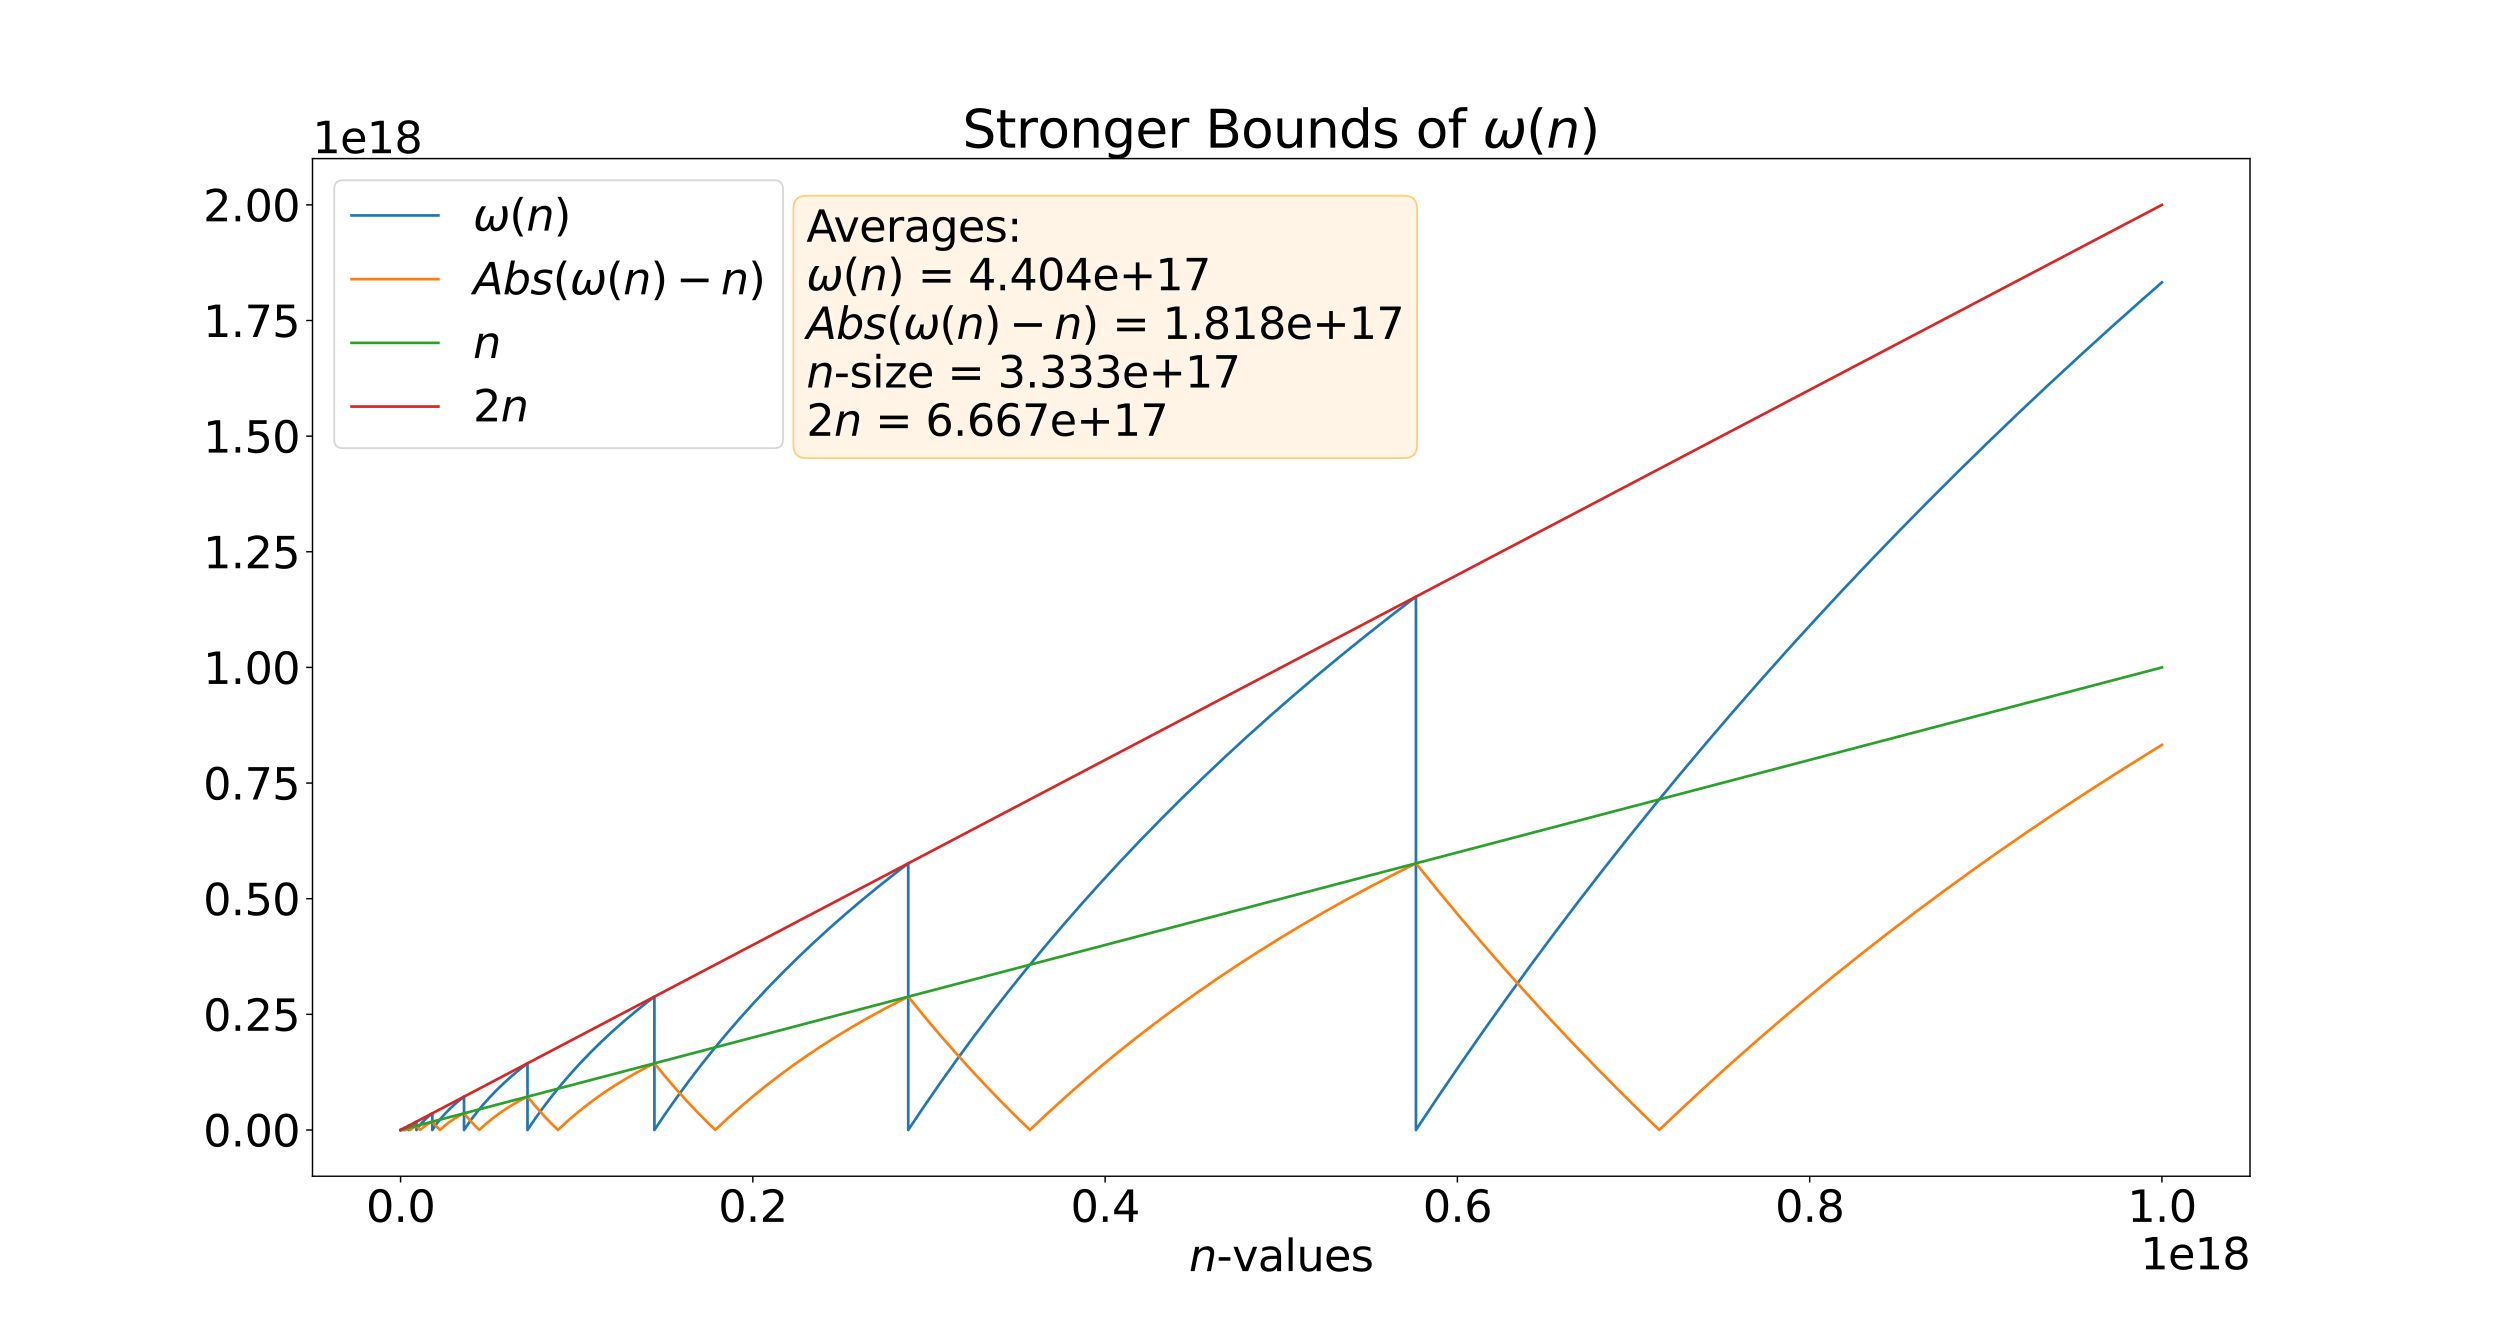 <?xml version="1.0" encoding="utf-8" standalone="no"?>
<!DOCTYPE svg PUBLIC "-//W3C//DTD SVG 1.1//EN"
  "http://www.w3.org/Graphics/SVG/1.1/DTD/svg11.dtd">
<svg xmlns:xlink="http://www.w3.org/1999/xlink" width="1382.4pt" height="730.8pt" viewBox="0 0 1382.4 730.8" xmlns="http://www.w3.org/2000/svg" version="1.1">
 <defs>
  <style type="text/css">*{stroke-linejoin: round; stroke-linecap: butt}</style>
 </defs>
 <g id="figure_1">
  <g id="patch_1">
   <path d="M 0 730.8 
L 1382.4 730.8 
L 1382.4 0 
L 0 0 
z
" style="fill: #ffffff"/>
  </g>
  <g id="axes_1">
   <g id="patch_2">
    <path d="M 172.8 650.412 
L 1244.16 650.412 
L 1244.16 87.696 
L 172.8 87.696 
z
" style="fill: #ffffff"/>
   </g>
   <g id="matplotlib.axis_1">
    <g id="xtick_1">
     <g id="line2d_1">
      <defs>
       <path id="m9cf7af3b18" d="M 0 0 
L 0 3.5 
" style="stroke: #000000; stroke-width: 0.8"/>
      </defs>
      <g>
       <use xlink:href="#m9cf7af3b18" x="221.498" y="650.412" style="stroke: #000000; stroke-width: 0.8"/>
      </g>
     </g>
     <g id="text_1">
      <!-- 0.0 -->
      <g transform="translate(202.414 675.648) scale(0.24 -0.24)">
       <defs>
        <path id="DejaVuSans-30" d="M 2034 4250 
Q 1547 4250 1301 3770 
Q 1056 3291 1056 2328 
Q 1056 1369 1301 889 
Q 1547 409 2034 409 
Q 2525 409 2770 889 
Q 3016 1369 3016 2328 
Q 3016 3291 2770 3770 
Q 2525 4250 2034 4250 
z
M 2034 4750 
Q 2819 4750 3233 4129 
Q 3647 3509 3647 2328 
Q 3647 1150 3233 529 
Q 2819 -91 2034 -91 
Q 1250 -91 836 529 
Q 422 1150 422 2328 
Q 422 3509 836 4129 
Q 1250 4750 2034 4750 
z
" transform="scale(0.016)"/>
        <path id="DejaVuSans-2e" d="M 684 794 
L 1344 794 
L 1344 0 
L 684 0 
L 684 794 
z
" transform="scale(0.016)"/>
       </defs>
       <use xlink:href="#DejaVuSans-30"/>
       <use xlink:href="#DejaVuSans-2e" x="63.623"/>
       <use xlink:href="#DejaVuSans-30" x="95.41"/>
      </g>
     </g>
    </g>
    <g id="xtick_2">
     <g id="line2d_2">
      <g>
       <use xlink:href="#m9cf7af3b18" x="416.291" y="650.412" style="stroke: #000000; stroke-width: 0.8"/>
      </g>
     </g>
     <g id="text_2">
      <!-- 0.2 -->
      <g transform="translate(397.207 675.648) scale(0.24 -0.24)">
       <defs>
        <path id="DejaVuSans-32" d="M 1228 531 
L 3431 531 
L 3431 0 
L 469 0 
L 469 531 
Q 828 903 1448 1529 
Q 2069 2156 2228 2338 
Q 2531 2678 2651 2914 
Q 2772 3150 2772 3378 
Q 2772 3750 2511 3984 
Q 2250 4219 1831 4219 
Q 1534 4219 1204 4116 
Q 875 4013 500 3803 
L 500 4441 
Q 881 4594 1212 4672 
Q 1544 4750 1819 4750 
Q 2544 4750 2975 4387 
Q 3406 4025 3406 3419 
Q 3406 3131 3298 2873 
Q 3191 2616 2906 2266 
Q 2828 2175 2409 1742 
Q 1991 1309 1228 531 
z
" transform="scale(0.016)"/>
       </defs>
       <use xlink:href="#DejaVuSans-30"/>
       <use xlink:href="#DejaVuSans-2e" x="63.623"/>
       <use xlink:href="#DejaVuSans-32" x="95.41"/>
      </g>
     </g>
    </g>
    <g id="xtick_3">
     <g id="line2d_3">
      <g>
       <use xlink:href="#m9cf7af3b18" x="611.084" y="650.412" style="stroke: #000000; stroke-width: 0.8"/>
      </g>
     </g>
     <g id="text_3">
      <!-- 0.4 -->
      <g transform="translate(592 675.648) scale(0.24 -0.24)">
       <defs>
        <path id="DejaVuSans-34" d="M 2419 4116 
L 825 1625 
L 2419 1625 
L 2419 4116 
z
M 2253 4666 
L 3047 4666 
L 3047 1625 
L 3713 1625 
L 3713 1100 
L 3047 1100 
L 3047 0 
L 2419 0 
L 2419 1100 
L 313 1100 
L 313 1709 
L 2253 4666 
z
" transform="scale(0.016)"/>
       </defs>
       <use xlink:href="#DejaVuSans-30"/>
       <use xlink:href="#DejaVuSans-2e" x="63.623"/>
       <use xlink:href="#DejaVuSans-34" x="95.41"/>
      </g>
     </g>
    </g>
    <g id="xtick_4">
     <g id="line2d_4">
      <g>
       <use xlink:href="#m9cf7af3b18" x="805.876" y="650.412" style="stroke: #000000; stroke-width: 0.8"/>
      </g>
     </g>
     <g id="text_4">
      <!-- 0.6 -->
      <g transform="translate(786.793 675.648) scale(0.24 -0.24)">
       <defs>
        <path id="DejaVuSans-36" d="M 2113 2584 
Q 1688 2584 1439 2293 
Q 1191 2003 1191 1497 
Q 1191 994 1439 701 
Q 1688 409 2113 409 
Q 2538 409 2786 701 
Q 3034 994 3034 1497 
Q 3034 2003 2786 2293 
Q 2538 2584 2113 2584 
z
M 3366 4563 
L 3366 3988 
Q 3128 4100 2886 4159 
Q 2644 4219 2406 4219 
Q 1781 4219 1451 3797 
Q 1122 3375 1075 2522 
Q 1259 2794 1537 2939 
Q 1816 3084 2150 3084 
Q 2853 3084 3261 2657 
Q 3669 2231 3669 1497 
Q 3669 778 3244 343 
Q 2819 -91 2113 -91 
Q 1303 -91 875 529 
Q 447 1150 447 2328 
Q 447 3434 972 4092 
Q 1497 4750 2381 4750 
Q 2619 4750 2861 4703 
Q 3103 4656 3366 4563 
z
" transform="scale(0.016)"/>
       </defs>
       <use xlink:href="#DejaVuSans-30"/>
       <use xlink:href="#DejaVuSans-2e" x="63.623"/>
       <use xlink:href="#DejaVuSans-36" x="95.41"/>
      </g>
     </g>
    </g>
    <g id="xtick_5">
     <g id="line2d_5">
      <g>
       <use xlink:href="#m9cf7af3b18" x="1000.669" y="650.412" style="stroke: #000000; stroke-width: 0.8"/>
      </g>
     </g>
     <g id="text_5">
      <!-- 0.8 -->
      <g transform="translate(981.585 675.648) scale(0.24 -0.24)">
       <defs>
        <path id="DejaVuSans-38" d="M 2034 2216 
Q 1584 2216 1326 1975 
Q 1069 1734 1069 1313 
Q 1069 891 1326 650 
Q 1584 409 2034 409 
Q 2484 409 2743 651 
Q 3003 894 3003 1313 
Q 3003 1734 2745 1975 
Q 2488 2216 2034 2216 
z
M 1403 2484 
Q 997 2584 770 2862 
Q 544 3141 544 3541 
Q 544 4100 942 4425 
Q 1341 4750 2034 4750 
Q 2731 4750 3128 4425 
Q 3525 4100 3525 3541 
Q 3525 3141 3298 2862 
Q 3072 2584 2669 2484 
Q 3125 2378 3379 2068 
Q 3634 1759 3634 1313 
Q 3634 634 3220 271 
Q 2806 -91 2034 -91 
Q 1263 -91 848 271 
Q 434 634 434 1313 
Q 434 1759 690 2068 
Q 947 2378 1403 2484 
z
M 1172 3481 
Q 1172 3119 1398 2916 
Q 1625 2713 2034 2713 
Q 2441 2713 2670 2916 
Q 2900 3119 2900 3481 
Q 2900 3844 2670 4047 
Q 2441 4250 2034 4250 
Q 1625 4250 1398 4047 
Q 1172 3844 1172 3481 
z
" transform="scale(0.016)"/>
       </defs>
       <use xlink:href="#DejaVuSans-30"/>
       <use xlink:href="#DejaVuSans-2e" x="63.623"/>
       <use xlink:href="#DejaVuSans-38" x="95.41"/>
      </g>
     </g>
    </g>
    <g id="xtick_6">
     <g id="line2d_6">
      <g>
       <use xlink:href="#m9cf7af3b18" x="1195.462" y="650.412" style="stroke: #000000; stroke-width: 0.8"/>
      </g>
     </g>
     <g id="text_6">
      <!-- 1.0 -->
      <g transform="translate(1176.378 675.648) scale(0.24 -0.24)">
       <defs>
        <path id="DejaVuSans-31" d="M 794 531 
L 1825 531 
L 1825 4091 
L 703 3866 
L 703 4441 
L 1819 4666 
L 2450 4666 
L 2450 531 
L 3481 531 
L 3481 0 
L 794 0 
L 794 531 
z
" transform="scale(0.016)"/>
       </defs>
       <use xlink:href="#DejaVuSans-31"/>
       <use xlink:href="#DejaVuSans-2e" x="63.623"/>
       <use xlink:href="#DejaVuSans-30" x="95.41"/>
      </g>
     </g>
    </g>
    <g id="text_7">
     <!-- $n$-values -->
     <g transform="translate(657.48 702.876) scale(0.24 -0.24)">
      <defs>
       <path id="DejaVuSans-Oblique-6e" d="M 3566 2113 
L 3156 0 
L 2578 0 
L 2988 2091 
Q 3016 2238 3031 2350 
Q 3047 2463 3047 2528 
Q 3047 2791 2881 2937 
Q 2716 3084 2419 3084 
Q 1956 3084 1622 2776 
Q 1288 2469 1184 1941 
L 800 0 
L 225 0 
L 903 3500 
L 1478 3500 
L 1363 2950 
Q 1603 3253 1940 3418 
Q 2278 3584 2650 3584 
Q 3113 3584 3367 3334 
Q 3622 3084 3622 2631 
Q 3622 2519 3608 2391 
Q 3594 2263 3566 2113 
z
" transform="scale(0.016)"/>
       <path id="DejaVuSans-2d" d="M 313 2009 
L 1997 2009 
L 1997 1497 
L 313 1497 
L 313 2009 
z
" transform="scale(0.016)"/>
       <path id="DejaVuSans-76" d="M 191 3500 
L 800 3500 
L 1894 563 
L 2988 3500 
L 3597 3500 
L 2284 0 
L 1503 0 
L 191 3500 
z
" transform="scale(0.016)"/>
       <path id="DejaVuSans-61" d="M 2194 1759 
Q 1497 1759 1228 1600 
Q 959 1441 959 1056 
Q 959 750 1161 570 
Q 1363 391 1709 391 
Q 2188 391 2477 730 
Q 2766 1069 2766 1631 
L 2766 1759 
L 2194 1759 
z
M 3341 1997 
L 3341 0 
L 2766 0 
L 2766 531 
Q 2569 213 2275 61 
Q 1981 -91 1556 -91 
Q 1019 -91 701 211 
Q 384 513 384 1019 
Q 384 1609 779 1909 
Q 1175 2209 1959 2209 
L 2766 2209 
L 2766 2266 
Q 2766 2663 2505 2880 
Q 2244 3097 1772 3097 
Q 1472 3097 1187 3025 
Q 903 2953 641 2809 
L 641 3341 
Q 956 3463 1253 3523 
Q 1550 3584 1831 3584 
Q 2591 3584 2966 3190 
Q 3341 2797 3341 1997 
z
" transform="scale(0.016)"/>
       <path id="DejaVuSans-6c" d="M 603 4863 
L 1178 4863 
L 1178 0 
L 603 0 
L 603 4863 
z
" transform="scale(0.016)"/>
       <path id="DejaVuSans-75" d="M 544 1381 
L 544 3500 
L 1119 3500 
L 1119 1403 
Q 1119 906 1312 657 
Q 1506 409 1894 409 
Q 2359 409 2629 706 
Q 2900 1003 2900 1516 
L 2900 3500 
L 3475 3500 
L 3475 0 
L 2900 0 
L 2900 538 
Q 2691 219 2414 64 
Q 2138 -91 1772 -91 
Q 1169 -91 856 284 
Q 544 659 544 1381 
z
M 1991 3584 
L 1991 3584 
z
" transform="scale(0.016)"/>
       <path id="DejaVuSans-65" d="M 3597 1894 
L 3597 1613 
L 953 1613 
Q 991 1019 1311 708 
Q 1631 397 2203 397 
Q 2534 397 2845 478 
Q 3156 559 3463 722 
L 3463 178 
Q 3153 47 2828 -22 
Q 2503 -91 2169 -91 
Q 1331 -91 842 396 
Q 353 884 353 1716 
Q 353 2575 817 3079 
Q 1281 3584 2069 3584 
Q 2775 3584 3186 3129 
Q 3597 2675 3597 1894 
z
M 3022 2063 
Q 3016 2534 2758 2815 
Q 2500 3097 2075 3097 
Q 1594 3097 1305 2825 
Q 1016 2553 972 2059 
L 3022 2063 
z
" transform="scale(0.016)"/>
       <path id="DejaVuSans-73" d="M 2834 3397 
L 2834 2853 
Q 2591 2978 2328 3040 
Q 2066 3103 1784 3103 
Q 1356 3103 1142 2972 
Q 928 2841 928 2578 
Q 928 2378 1081 2264 
Q 1234 2150 1697 2047 
L 1894 2003 
Q 2506 1872 2764 1633 
Q 3022 1394 3022 966 
Q 3022 478 2636 193 
Q 2250 -91 1575 -91 
Q 1294 -91 989 -36 
Q 684 19 347 128 
L 347 722 
Q 666 556 975 473 
Q 1284 391 1588 391 
Q 1994 391 2212 530 
Q 2431 669 2431 922 
Q 2431 1156 2273 1281 
Q 2116 1406 1581 1522 
L 1381 1569 
Q 847 1681 609 1914 
Q 372 2147 372 2553 
Q 372 3047 722 3315 
Q 1072 3584 1716 3584 
Q 2034 3584 2315 3537 
Q 2597 3491 2834 3397 
z
" transform="scale(0.016)"/>
      </defs>
      <use xlink:href="#DejaVuSans-Oblique-6e" transform="translate(0 0.016)"/>
      <use xlink:href="#DejaVuSans-2d" transform="translate(63.379 0.016)"/>
      <use xlink:href="#DejaVuSans-76" transform="translate(99.463 0.016)"/>
      <use xlink:href="#DejaVuSans-61" transform="translate(158.643 0.016)"/>
      <use xlink:href="#DejaVuSans-6c" transform="translate(219.922 0.016)"/>
      <use xlink:href="#DejaVuSans-75" transform="translate(247.705 0.016)"/>
      <use xlink:href="#DejaVuSans-65" transform="translate(311.084 0.016)"/>
      <use xlink:href="#DejaVuSans-73" transform="translate(372.607 0.016)"/>
     </g>
    </g>
    <g id="text_8">
     <!-- 1e18 -->
     <g transform="translate(1183.582 701.876) scale(0.24 -0.24)">
      <use xlink:href="#DejaVuSans-31"/>
      <use xlink:href="#DejaVuSans-65" x="63.623"/>
      <use xlink:href="#DejaVuSans-31" x="125.146"/>
      <use xlink:href="#DejaVuSans-38" x="188.77"/>
     </g>
    </g>
   </g>
   <g id="matplotlib.axis_2">
    <g id="ytick_1">
     <g id="line2d_7">
      <defs>
       <path id="m025c3d59a8" d="M 0 0 
L -3.5 0 
" style="stroke: #000000; stroke-width: 0.8"/>
      </defs>
      <g>
       <use xlink:href="#m025c3d59a8" x="172.8" y="624.834" style="stroke: #000000; stroke-width: 0.8"/>
      </g>
     </g>
     <g id="text_9">
      <!-- 0.00 -->
      <g transform="translate(112.362 633.952) scale(0.24 -0.24)">
       <use xlink:href="#DejaVuSans-30"/>
       <use xlink:href="#DejaVuSans-2e" x="63.623"/>
       <use xlink:href="#DejaVuSans-30" x="95.41"/>
       <use xlink:href="#DejaVuSans-30" x="159.033"/>
      </g>
     </g>
    </g>
    <g id="ytick_2">
     <g id="line2d_8">
      <g>
       <use xlink:href="#m025c3d59a8" x="172.8" y="560.889" style="stroke: #000000; stroke-width: 0.8"/>
      </g>
     </g>
     <g id="text_10">
      <!-- 0.25 -->
      <g transform="translate(112.362 570.007) scale(0.24 -0.24)">
       <defs>
        <path id="DejaVuSans-35" d="M 691 4666 
L 3169 4666 
L 3169 4134 
L 1269 4134 
L 1269 2991 
Q 1406 3038 1543 3061 
Q 1681 3084 1819 3084 
Q 2600 3084 3056 2656 
Q 3513 2228 3513 1497 
Q 3513 744 3044 326 
Q 2575 -91 1722 -91 
Q 1428 -91 1123 -41 
Q 819 9 494 109 
L 494 744 
Q 775 591 1075 516 
Q 1375 441 1709 441 
Q 2250 441 2565 725 
Q 2881 1009 2881 1497 
Q 2881 1984 2565 2268 
Q 2250 2553 1709 2553 
Q 1456 2553 1204 2497 
Q 953 2441 691 2322 
L 691 4666 
z
" transform="scale(0.016)"/>
       </defs>
       <use xlink:href="#DejaVuSans-30"/>
       <use xlink:href="#DejaVuSans-2e" x="63.623"/>
       <use xlink:href="#DejaVuSans-32" x="95.41"/>
       <use xlink:href="#DejaVuSans-35" x="159.033"/>
      </g>
     </g>
    </g>
    <g id="ytick_3">
     <g id="line2d_9">
      <g>
       <use xlink:href="#m025c3d59a8" x="172.8" y="496.944" style="stroke: #000000; stroke-width: 0.8"/>
      </g>
     </g>
     <g id="text_11">
      <!-- 0.50 -->
      <g transform="translate(112.362 506.062) scale(0.24 -0.24)">
       <use xlink:href="#DejaVuSans-30"/>
       <use xlink:href="#DejaVuSans-2e" x="63.623"/>
       <use xlink:href="#DejaVuSans-35" x="95.41"/>
       <use xlink:href="#DejaVuSans-30" x="159.033"/>
      </g>
     </g>
    </g>
    <g id="ytick_4">
     <g id="line2d_10">
      <g>
       <use xlink:href="#m025c3d59a8" x="172.8" y="432.999" style="stroke: #000000; stroke-width: 0.8"/>
      </g>
     </g>
     <g id="text_12">
      <!-- 0.75 -->
      <g transform="translate(112.362 442.117) scale(0.24 -0.24)">
       <defs>
        <path id="DejaVuSans-37" d="M 525 4666 
L 3525 4666 
L 3525 4397 
L 1831 0 
L 1172 0 
L 2766 4134 
L 525 4134 
L 525 4666 
z
" transform="scale(0.016)"/>
       </defs>
       <use xlink:href="#DejaVuSans-30"/>
       <use xlink:href="#DejaVuSans-2e" x="63.623"/>
       <use xlink:href="#DejaVuSans-37" x="95.41"/>
       <use xlink:href="#DejaVuSans-35" x="159.033"/>
      </g>
     </g>
    </g>
    <g id="ytick_5">
     <g id="line2d_11">
      <g>
       <use xlink:href="#m025c3d59a8" x="172.8" y="369.054" style="stroke: #000000; stroke-width: 0.8"/>
      </g>
     </g>
     <g id="text_13">
      <!-- 1.00 -->
      <g transform="translate(112.362 378.172) scale(0.24 -0.24)">
       <use xlink:href="#DejaVuSans-31"/>
       <use xlink:href="#DejaVuSans-2e" x="63.623"/>
       <use xlink:href="#DejaVuSans-30" x="95.41"/>
       <use xlink:href="#DejaVuSans-30" x="159.033"/>
      </g>
     </g>
    </g>
    <g id="ytick_6">
     <g id="line2d_12">
      <g>
       <use xlink:href="#m025c3d59a8" x="172.8" y="305.109" style="stroke: #000000; stroke-width: 0.8"/>
      </g>
     </g>
     <g id="text_14">
      <!-- 1.25 -->
      <g transform="translate(112.362 314.227) scale(0.24 -0.24)">
       <use xlink:href="#DejaVuSans-31"/>
       <use xlink:href="#DejaVuSans-2e" x="63.623"/>
       <use xlink:href="#DejaVuSans-32" x="95.41"/>
       <use xlink:href="#DejaVuSans-35" x="159.033"/>
      </g>
     </g>
    </g>
    <g id="ytick_7">
     <g id="line2d_13">
      <g>
       <use xlink:href="#m025c3d59a8" x="172.8" y="241.164" style="stroke: #000000; stroke-width: 0.8"/>
      </g>
     </g>
     <g id="text_15">
      <!-- 1.50 -->
      <g transform="translate(112.362 250.282) scale(0.24 -0.24)">
       <use xlink:href="#DejaVuSans-31"/>
       <use xlink:href="#DejaVuSans-2e" x="63.623"/>
       <use xlink:href="#DejaVuSans-35" x="95.41"/>
       <use xlink:href="#DejaVuSans-30" x="159.033"/>
      </g>
     </g>
    </g>
    <g id="ytick_8">
     <g id="line2d_14">
      <g>
       <use xlink:href="#m025c3d59a8" x="172.8" y="177.219" style="stroke: #000000; stroke-width: 0.8"/>
      </g>
     </g>
     <g id="text_16">
      <!-- 1.75 -->
      <g transform="translate(112.362 186.337) scale(0.24 -0.24)">
       <use xlink:href="#DejaVuSans-31"/>
       <use xlink:href="#DejaVuSans-2e" x="63.623"/>
       <use xlink:href="#DejaVuSans-37" x="95.41"/>
       <use xlink:href="#DejaVuSans-35" x="159.033"/>
      </g>
     </g>
    </g>
    <g id="ytick_9">
     <g id="line2d_15">
      <g>
       <use xlink:href="#m025c3d59a8" x="172.8" y="113.274" style="stroke: #000000; stroke-width: 0.8"/>
      </g>
     </g>
     <g id="text_17">
      <!-- 2.00 -->
      <g transform="translate(112.362 122.392) scale(0.24 -0.24)">
       <use xlink:href="#DejaVuSans-32"/>
       <use xlink:href="#DejaVuSans-2e" x="63.623"/>
       <use xlink:href="#DejaVuSans-30" x="95.41"/>
       <use xlink:href="#DejaVuSans-30" x="159.033"/>
      </g>
     </g>
    </g>
    <g id="text_18">
     <!-- 1e18 -->
     <g transform="translate(172.8 84.696) scale(0.24 -0.24)">
      <use xlink:href="#DejaVuSans-31"/>
      <use xlink:href="#DejaVuSans-65" x="63.623"/>
      <use xlink:href="#DejaVuSans-31" x="125.146"/>
      <use xlink:href="#DejaVuSans-38" x="188.77"/>
     </g>
    </g>
   </g>
   <g id="line2d_16">
    <path d="M 221.498 624.834 
L 221.772 624.69 
L 221.772 624.834 
L 221.883 624.693 
L 222.046 624.546 
L 222.046 624.834 
L 222.158 624.681 
L 222.595 624.258 
L 222.595 624.834 
L 222.706 624.674 
L 223.377 623.939 
L 223.691 623.682 
L 223.691 624.834 
L 223.803 624.67 
L 224.685 623.593 
L 225.78 622.61 
L 225.884 622.53 
L 225.885 624.834 
L 225.996 624.668 
L 227.185 623.108 
L 228.574 621.655 
L 230.2 620.28 
L 230.271 620.226 
L 230.271 624.834 
L 230.382 624.666 
L 232.013 622.425 
L 233.835 620.301 
L 235.871 618.27 
L 238.151 616.313 
L 239.043 615.619 
L 239.044 624.834 
L 239.155 624.666 
L 241.415 621.463 
L 243.86 618.385 
L 246.506 615.411 
L 249.37 612.527 
L 252.474 609.72 
L 255.839 606.977 
L 256.589 606.403 
L 256.589 624.834 
L 256.7 624.666 
L 259.853 620.105 
L 263.186 615.673 
L 266.712 611.355 
L 270.441 607.14 
L 274.387 603.017 
L 278.563 598.975 
L 282.986 595.005 
L 287.67 591.101 
L 291.679 587.972 
L 291.68 624.834 
L 291.791 624.666 
L 296.207 618.185 
L 300.803 611.835 
L 305.584 605.609 
L 310.559 599.495 
L 315.737 593.484 
L 321.126 587.57 
L 326.736 581.743 
L 332.576 575.999 
L 338.658 570.329 
L 344.992 564.729 
L 351.591 559.192 
L 358.467 553.714 
L 361.861 551.11 
L 361.862 624.833 
L 361.973 624.665 
L 368.178 615.469 
L 374.561 606.409 
L 381.126 597.476 
L 387.878 588.662 
L 394.824 579.962 
L 401.969 571.369 
L 409.319 562.878 
L 416.88 554.482 
L 424.659 546.177 
L 432.663 537.957 
L 440.899 529.818 
L 449.375 521.755 
L 458.098 513.764 
L 467.077 505.841 
L 476.32 497.981 
L 485.836 490.182 
L 495.634 482.44 
L 502.223 477.388 
L 502.224 624.834 
L 502.335 624.666 
L 511.071 611.633 
L 519.984 598.736 
L 529.076 585.97 
L 538.351 573.33 
L 547.813 560.811 
L 557.466 548.408 
L 567.315 536.117 
L 577.362 523.932 
L 587.612 511.851 
L 598.07 499.868 
L 608.741 487.981 
L 619.629 476.184 
L 630.738 464.475 
L 642.075 452.85 
L 653.643 441.306 
L 665.448 429.839 
L 677.497 418.447 
L 689.793 407.127 
L 702.343 395.876 
L 715.153 384.69 
L 728.23 373.566 
L 741.579 362.504 
L 755.207 351.499 
L 769.12 340.55 
L 782.95 329.94 
L 782.951 624.832 
L 783.062 624.664 
L 795.379 606.203 
L 807.872 587.879 
L 820.542 569.689 
L 833.392 551.63 
L 846.425 533.696 
L 859.643 515.887 
L 873.051 498.195 
L 886.649 480.619 
L 900.44 463.158 
L 914.428 445.805 
L 928.615 428.56 
L 943.005 411.419 
L 957.6 394.378 
L 972.405 377.434 
L 987.423 360.585 
L 1002.656 343.828 
L 1018.108 327.161 
L 1033.782 310.582 
L 1049.683 294.087 
L 1065.812 277.675 
L 1082.175 261.342 
L 1098.775 245.087 
L 1115.615 228.908 
L 1132.701 212.802 
L 1150.033 196.769 
L 1167.619 180.804 
L 1185.462 164.907 
L 1195.462 156.126 
L 1195.462 156.126 
" clip-path="url(#p7201a2c493)" style="fill: none; stroke: #1f77b4; stroke-width: 1.5; stroke-linecap: square"/>
   </g>
   <g id="line2d_17">
    <path d="M 221.498 624.834 
L 222.133 624.789 
L 222.26 624.761 
L 222.595 624.546 
L 222.635 624.595 
L 222.858 624.834 
L 222.926 624.771 
L 223.62 624.294 
L 223.762 624.345 
L 224.217 624.834 
L 224.27 624.783 
L 225.196 624.069 
L 225.927 623.735 
L 226.936 624.834 
L 226.948 624.822 
L 228.206 623.772 
L 229.664 622.847 
L 230.332 622.606 
L 231.853 624.32 
L 232.445 624.765 
L 234.193 623.254 
L 236.135 621.872 
L 238.297 620.608 
L 239.107 620.306 
L 241.222 622.766 
L 243.248 624.834 
L 243.264 624.819 
L 245.69 622.645 
L 248.304 620.604 
L 251.124 618.685 
L 254.17 616.882 
L 256.621 615.658 
L 259.573 619.175 
L 262.68 622.531 
L 265.037 624.796 
L 268.434 621.693 
L 272.015 618.723 
L 275.792 615.881 
L 279.779 613.16 
L 283.991 610.555 
L 288.443 608.064 
L 291.716 606.449 
L 295.858 611.456 
L 300.152 616.3 
L 304.606 620.989 
L 308.52 624.812 
L 313.287 620.392 
L 318.235 616.107 
L 323.372 611.952 
L 328.708 607.924 
L 334.253 604.016 
L 340.017 600.227 
L 346.011 596.554 
L 352.247 592.994 
L 358.737 589.546 
L 361.916 588.041 
L 367.74 595.156 
L 373.715 602.105 
L 379.846 608.895 
L 386.138 615.532 
L 392.595 622.019 
L 395.56 624.772 
L 402.267 618.491 
L 409.154 612.347 
L 416.225 606.335 
L 423.488 600.453 
L 430.948 594.697 
L 438.614 589.063 
L 446.492 583.551 
L 454.589 578.156 
L 462.913 572.878 
L 471.473 567.714 
L 480.277 562.663 
L 489.334 557.724 
L 498.652 552.897 
L 502.285 551.187 
L 510.487 561.283 
L 518.84 571.211 
L 527.347 580.978 
L 536.01 590.586 
L 544.833 600.04 
L 553.821 609.344 
L 562.976 618.502 
L 569.534 624.795 
L 578.983 615.881 
L 588.609 607.104 
L 598.418 598.461 
L 608.413 589.952 
L 618.599 581.571 
L 628.981 573.318 
L 639.563 565.189 
L 650.35 557.184 
L 661.347 549.3 
L 672.559 541.536 
L 683.992 533.889 
L 695.651 526.359 
L 707.543 518.943 
L 719.672 511.642 
L 732.045 504.454 
L 744.668 497.378 
L 757.547 490.414 
L 770.689 483.561 
L 782.96 477.4 
L 794.527 491.713 
L 806.244 505.859 
L 818.112 519.839 
L 830.134 533.657 
L 842.313 547.317 
L 854.65 560.82 
L 867.149 574.171 
L 879.811 587.371 
L 892.64 600.424 
L 905.638 613.333 
L 917.504 624.82 
L 930.831 612.181 
L 944.335 599.681 
L 958.019 587.318 
L 971.885 575.088 
L 985.938 562.991 
L 1000.181 551.024 
L 1014.615 539.187 
L 1029.245 527.476 
L 1044.073 515.892 
L 1059.105 504.431 
L 1074.343 493.092 
L 1089.789 481.876 
L 1105.448 470.78 
L 1121.324 459.803 
L 1137.421 448.943 
L 1153.742 438.201 
L 1170.292 427.574 
L 1187.075 417.062 
L 1195.462 411.906 
L 1195.462 411.906 
" clip-path="url(#p7201a2c493)" style="fill: none; stroke: #ff7f0e; stroke-width: 1.5; stroke-linecap: square"/>
   </g>
   <g id="line2d_18">
    <path d="M 221.498 624.834 
L 1195.462 369.054 
L 1195.462 369.054 
" clip-path="url(#p7201a2c493)" style="fill: none; stroke: #2ca02c; stroke-width: 1.5; stroke-linecap: square"/>
   </g>
   <g id="line2d_19">
    <path d="M 221.498 624.834 
L 1195.462 113.274 
L 1195.462 113.274 
" clip-path="url(#p7201a2c493)" style="fill: none; stroke: #d62728; stroke-width: 1.5; stroke-linecap: square"/>
   </g>
   <g id="patch_3">
    <path d="M 172.8 650.412 
L 172.8 87.696 
" style="fill: none; stroke: #000000; stroke-width: 0.8; stroke-linejoin: miter; stroke-linecap: square"/>
   </g>
   <g id="patch_4">
    <path d="M 1244.16 650.412 
L 1244.16 87.696 
" style="fill: none; stroke: #000000; stroke-width: 0.8; stroke-linejoin: miter; stroke-linecap: square"/>
   </g>
   <g id="patch_5">
    <path d="M 172.8 650.412 
L 1244.16 650.412 
" style="fill: none; stroke: #000000; stroke-width: 0.8; stroke-linejoin: miter; stroke-linecap: square"/>
   </g>
   <g id="patch_6">
    <path d="M 172.8 87.696 
L 1244.16 87.696 
" style="fill: none; stroke: #000000; stroke-width: 0.8; stroke-linejoin: miter; stroke-linecap: square"/>
   </g>
   <g id="text_19">
    <g id="patch_7">
     <path d="M 445.9 253.355 
L 776.38 253.355 
Q 783.58 253.355 783.58 246.155 
L 783.58 115.429 
Q 783.58 108.229 776.38 108.229 
L 445.9 108.229 
Q 438.7 108.229 438.7 115.429 
L 438.7 246.155 
Q 438.7 253.355 445.9 253.355 
z
" style="fill: #ffebcd; opacity: 0.5; stroke: #ffa500; stroke-linejoin: miter"/>
    </g>
    <!-- Averages: -->
    <g transform="translate(445.9 133.665) scale(0.24 -0.24)">
     <defs>
      <path id="DejaVuSans-41" d="M 2188 4044 
L 1331 1722 
L 3047 1722 
L 2188 4044 
z
M 1831 4666 
L 2547 4666 
L 4325 0 
L 3669 0 
L 3244 1197 
L 1141 1197 
L 716 0 
L 50 0 
L 1831 4666 
z
" transform="scale(0.016)"/>
      <path id="DejaVuSans-72" d="M 2631 2963 
Q 2534 3019 2420 3045 
Q 2306 3072 2169 3072 
Q 1681 3072 1420 2755 
Q 1159 2438 1159 1844 
L 1159 0 
L 581 0 
L 581 3500 
L 1159 3500 
L 1159 2956 
Q 1341 3275 1631 3429 
Q 1922 3584 2338 3584 
Q 2397 3584 2469 3576 
Q 2541 3569 2628 3553 
L 2631 2963 
z
" transform="scale(0.016)"/>
      <path id="DejaVuSans-67" d="M 2906 1791 
Q 2906 2416 2648 2759 
Q 2391 3103 1925 3103 
Q 1463 3103 1205 2759 
Q 947 2416 947 1791 
Q 947 1169 1205 825 
Q 1463 481 1925 481 
Q 2391 481 2648 825 
Q 2906 1169 2906 1791 
z
M 3481 434 
Q 3481 -459 3084 -895 
Q 2688 -1331 1869 -1331 
Q 1566 -1331 1297 -1286 
Q 1028 -1241 775 -1147 
L 775 -588 
Q 1028 -725 1275 -790 
Q 1522 -856 1778 -856 
Q 2344 -856 2625 -561 
Q 2906 -266 2906 331 
L 2906 616 
Q 2728 306 2450 153 
Q 2172 0 1784 0 
Q 1141 0 747 490 
Q 353 981 353 1791 
Q 353 2603 747 3093 
Q 1141 3584 1784 3584 
Q 2172 3584 2450 3431 
Q 2728 3278 2906 2969 
L 2906 3500 
L 3481 3500 
L 3481 434 
z
" transform="scale(0.016)"/>
      <path id="DejaVuSans-3a" d="M 750 794 
L 1409 794 
L 1409 0 
L 750 0 
L 750 794 
z
M 750 3309 
L 1409 3309 
L 1409 2516 
L 750 2516 
L 750 3309 
z
" transform="scale(0.016)"/>
     </defs>
     <use xlink:href="#DejaVuSans-41"/>
     <use xlink:href="#DejaVuSans-76" x="62.533"/>
     <use xlink:href="#DejaVuSans-65" x="121.713"/>
     <use xlink:href="#DejaVuSans-72" x="183.236"/>
     <use xlink:href="#DejaVuSans-61" x="224.35"/>
     <use xlink:href="#DejaVuSans-67" x="285.629"/>
     <use xlink:href="#DejaVuSans-65" x="349.105"/>
     <use xlink:href="#DejaVuSans-73" x="410.629"/>
     <use xlink:href="#DejaVuSans-3a" x="462.729"/>
    </g>
    <!-- $\omega(n)$ = 4.404e+17 -->
    <g transform="translate(445.9 160.54) scale(0.24 -0.24)">
     <defs>
      <path id="DejaVuSans-Oblique-3c9" d="M 1369 -91 
Q 72 -91 434 1766 
Q 575 2500 1256 3500 
L 1875 3500 
Q 1231 2500 1088 1750 
Q 819 397 1519 397 
Q 2166 397 2478 2078 
L 3009 2078 
Q 2669 388 3316 397 
Q 4013 403 4275 1750 
Q 4419 2500 4169 3500 
L 4788 3500 
Q 5075 2500 4934 1766 
Q 4578 -94 3278 -91 
Q 2428 -88 2503 844 
Q 2194 -91 1369 -91 
z
" transform="scale(0.016)"/>
      <path id="DejaVuSans-28" d="M 1984 4856 
Q 1566 4138 1362 3434 
Q 1159 2731 1159 2009 
Q 1159 1288 1364 580 
Q 1569 -128 1984 -844 
L 1484 -844 
Q 1016 -109 783 600 
Q 550 1309 550 2009 
Q 550 2706 781 3412 
Q 1013 4119 1484 4856 
L 1984 4856 
z
" transform="scale(0.016)"/>
      <path id="DejaVuSans-29" d="M 513 4856 
L 1013 4856 
Q 1481 4119 1714 3412 
Q 1947 2706 1947 2009 
Q 1947 1309 1714 600 
Q 1481 -109 1013 -844 
L 513 -844 
Q 928 -128 1133 580 
Q 1338 1288 1338 2009 
Q 1338 2731 1133 3434 
Q 928 4138 513 4856 
z
" transform="scale(0.016)"/>
      <path id="DejaVuSans-20" transform="scale(0.016)"/>
      <path id="DejaVuSans-3d" d="M 678 2906 
L 4684 2906 
L 4684 2381 
L 678 2381 
L 678 2906 
z
M 678 1631 
L 4684 1631 
L 4684 1100 
L 678 1100 
L 678 1631 
z
" transform="scale(0.016)"/>
      <path id="DejaVuSans-2b" d="M 2944 4013 
L 2944 2272 
L 4684 2272 
L 4684 1741 
L 2944 1741 
L 2944 0 
L 2419 0 
L 2419 1741 
L 678 1741 
L 678 2272 
L 2419 2272 
L 2419 4013 
L 2944 4013 
z
" transform="scale(0.016)"/>
     </defs>
     <use xlink:href="#DejaVuSans-Oblique-3c9" transform="translate(0 0.125)"/>
     <use xlink:href="#DejaVuSans-28" transform="translate(83.74 0.125)"/>
     <use xlink:href="#DejaVuSans-Oblique-6e" transform="translate(122.754 0.125)"/>
     <use xlink:href="#DejaVuSans-29" transform="translate(186.133 0.125)"/>
     <use xlink:href="#DejaVuSans-20" transform="translate(225.146 0.125)"/>
     <use xlink:href="#DejaVuSans-3d" transform="translate(256.934 0.125)"/>
     <use xlink:href="#DejaVuSans-20" transform="translate(340.723 0.125)"/>
     <use xlink:href="#DejaVuSans-34" transform="translate(372.51 0.125)"/>
     <use xlink:href="#DejaVuSans-2e" transform="translate(436.133 0.125)"/>
     <use xlink:href="#DejaVuSans-34" transform="translate(467.92 0.125)"/>
     <use xlink:href="#DejaVuSans-30" transform="translate(531.543 0.125)"/>
     <use xlink:href="#DejaVuSans-34" transform="translate(595.166 0.125)"/>
     <use xlink:href="#DejaVuSans-65" transform="translate(658.789 0.125)"/>
     <use xlink:href="#DejaVuSans-2b" transform="translate(720.312 0.125)"/>
     <use xlink:href="#DejaVuSans-31" transform="translate(804.102 0.125)"/>
     <use xlink:href="#DejaVuSans-37" transform="translate(867.725 0.125)"/>
    </g>
    <!-- $Abs(\omega(n) - n)$ = 1.818e+17 -->
    <g transform="translate(445.9 187.415) scale(0.24 -0.24)">
     <defs>
      <path id="DejaVuSans-Oblique-41" d="M 2356 4666 
L 3072 4666 
L 3938 0 
L 3278 0 
L 3084 1197 
L 984 1197 
L 325 0 
L -341 0 
L 2356 4666 
z
M 2584 4044 
L 1275 1722 
L 2988 1722 
L 2584 4044 
z
" transform="scale(0.016)"/>
      <path id="DejaVuSans-Oblique-62" d="M 3169 2138 
Q 3169 2591 2961 2847 
Q 2753 3103 2388 3103 
Q 2122 3103 1889 2973 
Q 1656 2844 1484 2597 
Q 1303 2338 1198 1995 
Q 1094 1653 1094 1313 
Q 1094 881 1298 636 
Q 1503 391 1863 391 
Q 2134 391 2365 517 
Q 2597 644 2772 891 
Q 2950 1147 3059 1487 
Q 3169 1828 3169 2138 
z
M 1381 2969 
Q 1594 3256 1914 3420 
Q 2234 3584 2584 3584 
Q 3122 3584 3439 3221 
Q 3756 2859 3756 2241 
Q 3756 1734 3570 1259 
Q 3384 784 3041 416 
Q 2816 172 2522 40 
Q 2228 -91 1906 -91 
Q 1566 -91 1316 65 
Q 1066 222 909 531 
L 806 0 
L 231 0 
L 1178 4863 
L 1753 4863 
L 1381 2969 
z
" transform="scale(0.016)"/>
      <path id="DejaVuSans-Oblique-73" d="M 3200 3397 
L 3091 2853 
Q 2863 2978 2609 3040 
Q 2356 3103 2088 3103 
Q 1634 3103 1373 2948 
Q 1113 2794 1113 2528 
Q 1113 2219 1719 2053 
Q 1766 2041 1788 2034 
L 1972 1978 
Q 2547 1819 2739 1644 
Q 2931 1469 2931 1166 
Q 2931 609 2489 259 
Q 2047 -91 1331 -91 
Q 1053 -91 747 -37 
Q 441 16 72 128 
L 184 722 
Q 500 559 806 475 
Q 1113 391 1394 391 
Q 1816 391 2080 572 
Q 2344 753 2344 1031 
Q 2344 1331 1650 1516 
L 1591 1531 
L 1394 1581 
Q 956 1697 753 1886 
Q 550 2075 550 2369 
Q 550 2928 970 3256 
Q 1391 3584 2113 3584 
Q 2397 3584 2667 3537 
Q 2938 3491 3200 3397 
z
" transform="scale(0.016)"/>
      <path id="DejaVuSans-2212" d="M 678 2272 
L 4684 2272 
L 4684 1741 
L 678 1741 
L 678 2272 
z
" transform="scale(0.016)"/>
     </defs>
     <use xlink:href="#DejaVuSans-Oblique-41" transform="translate(0 0.016)"/>
     <use xlink:href="#DejaVuSans-Oblique-62" transform="translate(68.408 0.016)"/>
     <use xlink:href="#DejaVuSans-Oblique-73" transform="translate(131.885 0.016)"/>
     <use xlink:href="#DejaVuSans-28" transform="translate(183.984 0.016)"/>
     <use xlink:href="#DejaVuSans-Oblique-3c9" transform="translate(222.998 0.016)"/>
     <use xlink:href="#DejaVuSans-28" transform="translate(306.738 0.016)"/>
     <use xlink:href="#DejaVuSans-Oblique-6e" transform="translate(345.752 0.016)"/>
     <use xlink:href="#DejaVuSans-29" transform="translate(409.131 0.016)"/>
     <use xlink:href="#DejaVuSans-2212" transform="translate(467.627 0.016)"/>
     <use xlink:href="#DejaVuSans-Oblique-6e" transform="translate(570.898 0.016)"/>
     <use xlink:href="#DejaVuSans-29" transform="translate(634.277 0.016)"/>
     <use xlink:href="#DejaVuSans-20" transform="translate(673.291 0.016)"/>
     <use xlink:href="#DejaVuSans-3d" transform="translate(705.078 0.016)"/>
     <use xlink:href="#DejaVuSans-20" transform="translate(788.867 0.016)"/>
     <use xlink:href="#DejaVuSans-31" transform="translate(820.654 0.016)"/>
     <use xlink:href="#DejaVuSans-2e" transform="translate(884.277 0.016)"/>
     <use xlink:href="#DejaVuSans-38" transform="translate(913.439 0.016)"/>
     <use xlink:href="#DejaVuSans-31" transform="translate(977.062 0.016)"/>
     <use xlink:href="#DejaVuSans-38" transform="translate(1040.686 0.016)"/>
     <use xlink:href="#DejaVuSans-65" transform="translate(1104.309 0.016)"/>
     <use xlink:href="#DejaVuSans-2b" transform="translate(1165.832 0.016)"/>
     <use xlink:href="#DejaVuSans-31" transform="translate(1249.621 0.016)"/>
     <use xlink:href="#DejaVuSans-37" transform="translate(1313.244 0.016)"/>
    </g>
    <!-- $n$-size = 3.333e+17 -->
    <g transform="translate(445.9 214.289) scale(0.24 -0.24)">
     <defs>
      <path id="DejaVuSans-69" d="M 603 3500 
L 1178 3500 
L 1178 0 
L 603 0 
L 603 3500 
z
M 603 4863 
L 1178 4863 
L 1178 4134 
L 603 4134 
L 603 4863 
z
" transform="scale(0.016)"/>
      <path id="DejaVuSans-7a" d="M 353 3500 
L 3084 3500 
L 3084 2975 
L 922 459 
L 3084 459 
L 3084 0 
L 275 0 
L 275 525 
L 2438 3041 
L 353 3041 
L 353 3500 
z
" transform="scale(0.016)"/>
      <path id="DejaVuSans-33" d="M 2597 2516 
Q 3050 2419 3304 2112 
Q 3559 1806 3559 1356 
Q 3559 666 3084 287 
Q 2609 -91 1734 -91 
Q 1441 -91 1130 -33 
Q 819 25 488 141 
L 488 750 
Q 750 597 1062 519 
Q 1375 441 1716 441 
Q 2309 441 2620 675 
Q 2931 909 2931 1356 
Q 2931 1769 2642 2001 
Q 2353 2234 1838 2234 
L 1294 2234 
L 1294 2753 
L 1863 2753 
Q 2328 2753 2575 2939 
Q 2822 3125 2822 3475 
Q 2822 3834 2567 4026 
Q 2313 4219 1838 4219 
Q 1578 4219 1281 4162 
Q 984 4106 628 3988 
L 628 4550 
Q 988 4650 1302 4700 
Q 1616 4750 1894 4750 
Q 2613 4750 3031 4423 
Q 3450 4097 3450 3541 
Q 3450 3153 3228 2886 
Q 3006 2619 2597 2516 
z
" transform="scale(0.016)"/>
     </defs>
     <use xlink:href="#DejaVuSans-Oblique-6e" transform="translate(0 0.016)"/>
     <use xlink:href="#DejaVuSans-2d" transform="translate(63.379 0.016)"/>
     <use xlink:href="#DejaVuSans-73" transform="translate(99.463 0.016)"/>
     <use xlink:href="#DejaVuSans-69" transform="translate(151.562 0.016)"/>
     <use xlink:href="#DejaVuSans-7a" transform="translate(179.346 0.016)"/>
     <use xlink:href="#DejaVuSans-65" transform="translate(231.836 0.016)"/>
     <use xlink:href="#DejaVuSans-20" transform="translate(293.359 0.016)"/>
     <use xlink:href="#DejaVuSans-3d" transform="translate(325.146 0.016)"/>
     <use xlink:href="#DejaVuSans-20" transform="translate(408.936 0.016)"/>
     <use xlink:href="#DejaVuSans-33" transform="translate(440.723 0.016)"/>
     <use xlink:href="#DejaVuSans-2e" transform="translate(504.346 0.016)"/>
     <use xlink:href="#DejaVuSans-33" transform="translate(536.133 0.016)"/>
     <use xlink:href="#DejaVuSans-33" transform="translate(599.756 0.016)"/>
     <use xlink:href="#DejaVuSans-33" transform="translate(663.379 0.016)"/>
     <use xlink:href="#DejaVuSans-65" transform="translate(727.002 0.016)"/>
     <use xlink:href="#DejaVuSans-2b" transform="translate(788.525 0.016)"/>
     <use xlink:href="#DejaVuSans-31" transform="translate(872.314 0.016)"/>
     <use xlink:href="#DejaVuSans-37" transform="translate(935.938 0.016)"/>
    </g>
    <!-- $2n$ = 6.667e+17 -->
    <g transform="translate(445.9 241.164) scale(0.24 -0.24)">
     <use xlink:href="#DejaVuSans-32" transform="translate(0 0.781)"/>
     <use xlink:href="#DejaVuSans-Oblique-6e" transform="translate(63.623 0.781)"/>
     <use xlink:href="#DejaVuSans-20" transform="translate(127.002 0.781)"/>
     <use xlink:href="#DejaVuSans-3d" transform="translate(158.789 0.781)"/>
     <use xlink:href="#DejaVuSans-20" transform="translate(242.578 0.781)"/>
     <use xlink:href="#DejaVuSans-36" transform="translate(274.365 0.781)"/>
     <use xlink:href="#DejaVuSans-2e" transform="translate(337.988 0.781)"/>
     <use xlink:href="#DejaVuSans-36" transform="translate(369.775 0.781)"/>
     <use xlink:href="#DejaVuSans-36" transform="translate(433.398 0.781)"/>
     <use xlink:href="#DejaVuSans-37" transform="translate(497.021 0.781)"/>
     <use xlink:href="#DejaVuSans-65" transform="translate(560.645 0.781)"/>
     <use xlink:href="#DejaVuSans-2b" transform="translate(622.168 0.781)"/>
     <use xlink:href="#DejaVuSans-31" transform="translate(705.957 0.781)"/>
     <use xlink:href="#DejaVuSans-37" transform="translate(769.58 0.781)"/>
    </g>
   </g>
   <g id="text_20">
    <!-- Stronger Bounds of $\omega(n)$ -->
    <g transform="translate(532.224 81.648) scale(0.288 -0.288)">
     <defs>
      <path id="DejaVuSans-53" d="M 3425 4513 
L 3425 3897 
Q 3066 4069 2747 4153 
Q 2428 4238 2131 4238 
Q 1616 4238 1336 4038 
Q 1056 3838 1056 3469 
Q 1056 3159 1242 3001 
Q 1428 2844 1947 2747 
L 2328 2669 
Q 3034 2534 3370 2195 
Q 3706 1856 3706 1288 
Q 3706 609 3251 259 
Q 2797 -91 1919 -91 
Q 1588 -91 1214 -16 
Q 841 59 441 206 
L 441 856 
Q 825 641 1194 531 
Q 1563 422 1919 422 
Q 2459 422 2753 634 
Q 3047 847 3047 1241 
Q 3047 1584 2836 1778 
Q 2625 1972 2144 2069 
L 1759 2144 
Q 1053 2284 737 2584 
Q 422 2884 422 3419 
Q 422 4038 858 4394 
Q 1294 4750 2059 4750 
Q 2388 4750 2728 4690 
Q 3069 4631 3425 4513 
z
" transform="scale(0.016)"/>
      <path id="DejaVuSans-74" d="M 1172 4494 
L 1172 3500 
L 2356 3500 
L 2356 3053 
L 1172 3053 
L 1172 1153 
Q 1172 725 1289 603 
Q 1406 481 1766 481 
L 2356 481 
L 2356 0 
L 1766 0 
Q 1100 0 847 248 
Q 594 497 594 1153 
L 594 3053 
L 172 3053 
L 172 3500 
L 594 3500 
L 594 4494 
L 1172 4494 
z
" transform="scale(0.016)"/>
      <path id="DejaVuSans-6f" d="M 1959 3097 
Q 1497 3097 1228 2736 
Q 959 2375 959 1747 
Q 959 1119 1226 758 
Q 1494 397 1959 397 
Q 2419 397 2687 759 
Q 2956 1122 2956 1747 
Q 2956 2369 2687 2733 
Q 2419 3097 1959 3097 
z
M 1959 3584 
Q 2709 3584 3137 3096 
Q 3566 2609 3566 1747 
Q 3566 888 3137 398 
Q 2709 -91 1959 -91 
Q 1206 -91 779 398 
Q 353 888 353 1747 
Q 353 2609 779 3096 
Q 1206 3584 1959 3584 
z
" transform="scale(0.016)"/>
      <path id="DejaVuSans-6e" d="M 3513 2113 
L 3513 0 
L 2938 0 
L 2938 2094 
Q 2938 2591 2744 2837 
Q 2550 3084 2163 3084 
Q 1697 3084 1428 2787 
Q 1159 2491 1159 1978 
L 1159 0 
L 581 0 
L 581 3500 
L 1159 3500 
L 1159 2956 
Q 1366 3272 1645 3428 
Q 1925 3584 2291 3584 
Q 2894 3584 3203 3211 
Q 3513 2838 3513 2113 
z
" transform="scale(0.016)"/>
      <path id="DejaVuSans-42" d="M 1259 2228 
L 1259 519 
L 2272 519 
Q 2781 519 3026 730 
Q 3272 941 3272 1375 
Q 3272 1813 3026 2020 
Q 2781 2228 2272 2228 
L 1259 2228 
z
M 1259 4147 
L 1259 2741 
L 2194 2741 
Q 2656 2741 2882 2914 
Q 3109 3088 3109 3444 
Q 3109 3797 2882 3972 
Q 2656 4147 2194 4147 
L 1259 4147 
z
M 628 4666 
L 2241 4666 
Q 2963 4666 3353 4366 
Q 3744 4066 3744 3513 
Q 3744 3084 3544 2831 
Q 3344 2578 2956 2516 
Q 3422 2416 3680 2098 
Q 3938 1781 3938 1306 
Q 3938 681 3513 340 
Q 3088 0 2303 0 
L 628 0 
L 628 4666 
z
" transform="scale(0.016)"/>
      <path id="DejaVuSans-64" d="M 2906 2969 
L 2906 4863 
L 3481 4863 
L 3481 0 
L 2906 0 
L 2906 525 
Q 2725 213 2448 61 
Q 2172 -91 1784 -91 
Q 1150 -91 751 415 
Q 353 922 353 1747 
Q 353 2572 751 3078 
Q 1150 3584 1784 3584 
Q 2172 3584 2448 3432 
Q 2725 3281 2906 2969 
z
M 947 1747 
Q 947 1113 1208 752 
Q 1469 391 1925 391 
Q 2381 391 2643 752 
Q 2906 1113 2906 1747 
Q 2906 2381 2643 2742 
Q 2381 3103 1925 3103 
Q 1469 3103 1208 2742 
Q 947 2381 947 1747 
z
" transform="scale(0.016)"/>
      <path id="DejaVuSans-66" d="M 2375 4863 
L 2375 4384 
L 1825 4384 
Q 1516 4384 1395 4259 
Q 1275 4134 1275 3809 
L 1275 3500 
L 2222 3500 
L 2222 3053 
L 1275 3053 
L 1275 0 
L 697 0 
L 697 3053 
L 147 3053 
L 147 3500 
L 697 3500 
L 697 3744 
Q 697 4328 969 4595 
Q 1241 4863 1831 4863 
L 2375 4863 
z
" transform="scale(0.016)"/>
     </defs>
     <use xlink:href="#DejaVuSans-53" transform="translate(0 0.016)"/>
     <use xlink:href="#DejaVuSans-74" transform="translate(63.477 0.016)"/>
     <use xlink:href="#DejaVuSans-72" transform="translate(102.686 0.016)"/>
     <use xlink:href="#DejaVuSans-6f" transform="translate(143.799 0.016)"/>
     <use xlink:href="#DejaVuSans-6e" transform="translate(204.98 0.016)"/>
     <use xlink:href="#DejaVuSans-67" transform="translate(268.359 0.016)"/>
     <use xlink:href="#DejaVuSans-65" transform="translate(331.836 0.016)"/>
     <use xlink:href="#DejaVuSans-72" transform="translate(393.359 0.016)"/>
     <use xlink:href="#DejaVuSans-20" transform="translate(434.473 0.016)"/>
     <use xlink:href="#DejaVuSans-42" transform="translate(466.26 0.016)"/>
     <use xlink:href="#DejaVuSans-6f" transform="translate(534.863 0.016)"/>
     <use xlink:href="#DejaVuSans-75" transform="translate(596.045 0.016)"/>
     <use xlink:href="#DejaVuSans-6e" transform="translate(659.424 0.016)"/>
     <use xlink:href="#DejaVuSans-64" transform="translate(722.803 0.016)"/>
     <use xlink:href="#DejaVuSans-73" transform="translate(786.279 0.016)"/>
     <use xlink:href="#DejaVuSans-20" transform="translate(838.379 0.016)"/>
     <use xlink:href="#DejaVuSans-6f" transform="translate(870.166 0.016)"/>
     <use xlink:href="#DejaVuSans-66" transform="translate(931.348 0.016)"/>
     <use xlink:href="#DejaVuSans-20" transform="translate(966.553 0.016)"/>
     <use xlink:href="#DejaVuSans-Oblique-3c9" transform="translate(998.34 0.016)"/>
     <use xlink:href="#DejaVuSans-28" transform="translate(1082.08 0.016)"/>
     <use xlink:href="#DejaVuSans-Oblique-6e" transform="translate(1121.094 0.016)"/>
     <use xlink:href="#DejaVuSans-29" transform="translate(1184.473 0.016)"/>
    </g>
   </g>
   <g id="legend_1">
    <g id="patch_8">
     <path d="M 189.6 247.806 
L 428.16 247.806 
Q 432.96 247.806 432.96 243.006 
L 432.96 104.496 
Q 432.96 99.696 428.16 99.696 
L 189.6 99.696 
Q 184.8 99.696 184.8 104.496 
L 184.8 243.006 
Q 184.8 247.806 189.6 247.806 
z
" style="fill: #ffffff; opacity: 0.8; stroke: #cccccc; stroke-linejoin: miter"/>
    </g>
    <g id="line2d_20">
     <path d="M 194.4 119.132 
L 218.4 119.132 
L 242.4 119.132 
" style="fill: none; stroke: #1f77b4; stroke-width: 1.5; stroke-linecap: square"/>
    </g>
    <g id="text_21">
     <!-- $\omega(n)$ -->
     <g transform="translate(261.6 127.532) scale(0.24 -0.24)">
      <use xlink:href="#DejaVuSans-Oblique-3c9" transform="translate(0 0.125)"/>
      <use xlink:href="#DejaVuSans-28" transform="translate(83.74 0.125)"/>
      <use xlink:href="#DejaVuSans-Oblique-6e" transform="translate(122.754 0.125)"/>
      <use xlink:href="#DejaVuSans-29" transform="translate(186.133 0.125)"/>
     </g>
    </g>
    <g id="line2d_21">
     <path d="M 194.4 154.36 
L 218.4 154.36 
L 242.4 154.36 
" style="fill: none; stroke: #ff7f0e; stroke-width: 1.5; stroke-linecap: square"/>
    </g>
    <g id="text_22">
     <!-- $Abs(\omega(n) - n)$ -->
     <g transform="translate(261.6 162.76) scale(0.24 -0.24)">
      <use xlink:href="#DejaVuSans-Oblique-41" transform="translate(0 0.016)"/>
      <use xlink:href="#DejaVuSans-Oblique-62" transform="translate(68.408 0.016)"/>
      <use xlink:href="#DejaVuSans-Oblique-73" transform="translate(131.885 0.016)"/>
      <use xlink:href="#DejaVuSans-28" transform="translate(183.984 0.016)"/>
      <use xlink:href="#DejaVuSans-Oblique-3c9" transform="translate(222.998 0.016)"/>
      <use xlink:href="#DejaVuSans-28" transform="translate(306.738 0.016)"/>
      <use xlink:href="#DejaVuSans-Oblique-6e" transform="translate(345.752 0.016)"/>
      <use xlink:href="#DejaVuSans-29" transform="translate(409.131 0.016)"/>
      <use xlink:href="#DejaVuSans-2212" transform="translate(467.627 0.016)"/>
      <use xlink:href="#DejaVuSans-Oblique-6e" transform="translate(570.898 0.016)"/>
      <use xlink:href="#DejaVuSans-29" transform="translate(634.277 0.016)"/>
     </g>
    </g>
    <g id="line2d_22">
     <path d="M 194.4 189.587 
L 218.4 189.587 
L 242.4 189.587 
" style="fill: none; stroke: #2ca02c; stroke-width: 1.5; stroke-linecap: square"/>
    </g>
    <g id="text_23">
     <!-- $n$ -->
     <g transform="translate(261.6 197.987) scale(0.24 -0.24)">
      <use xlink:href="#DejaVuSans-Oblique-6e"/>
     </g>
    </g>
    <g id="line2d_23">
     <path d="M 194.4 224.815 
L 218.4 224.815 
L 242.4 224.815 
" style="fill: none; stroke: #d62728; stroke-width: 1.5; stroke-linecap: square"/>
    </g>
    <g id="text_24">
     <!-- $2n$ -->
     <g transform="translate(261.6 233.215) scale(0.24 -0.24)">
      <use xlink:href="#DejaVuSans-32" transform="translate(0 0.781)"/>
      <use xlink:href="#DejaVuSans-Oblique-6e" transform="translate(63.623 0.781)"/>
     </g>
    </g>
   </g>
  </g>
 </g>
 <defs>
  <clipPath id="p7201a2c493">
   <rect x="172.8" y="87.696" width="1071.36" height="562.716"/>
  </clipPath>
 </defs>
</svg>
